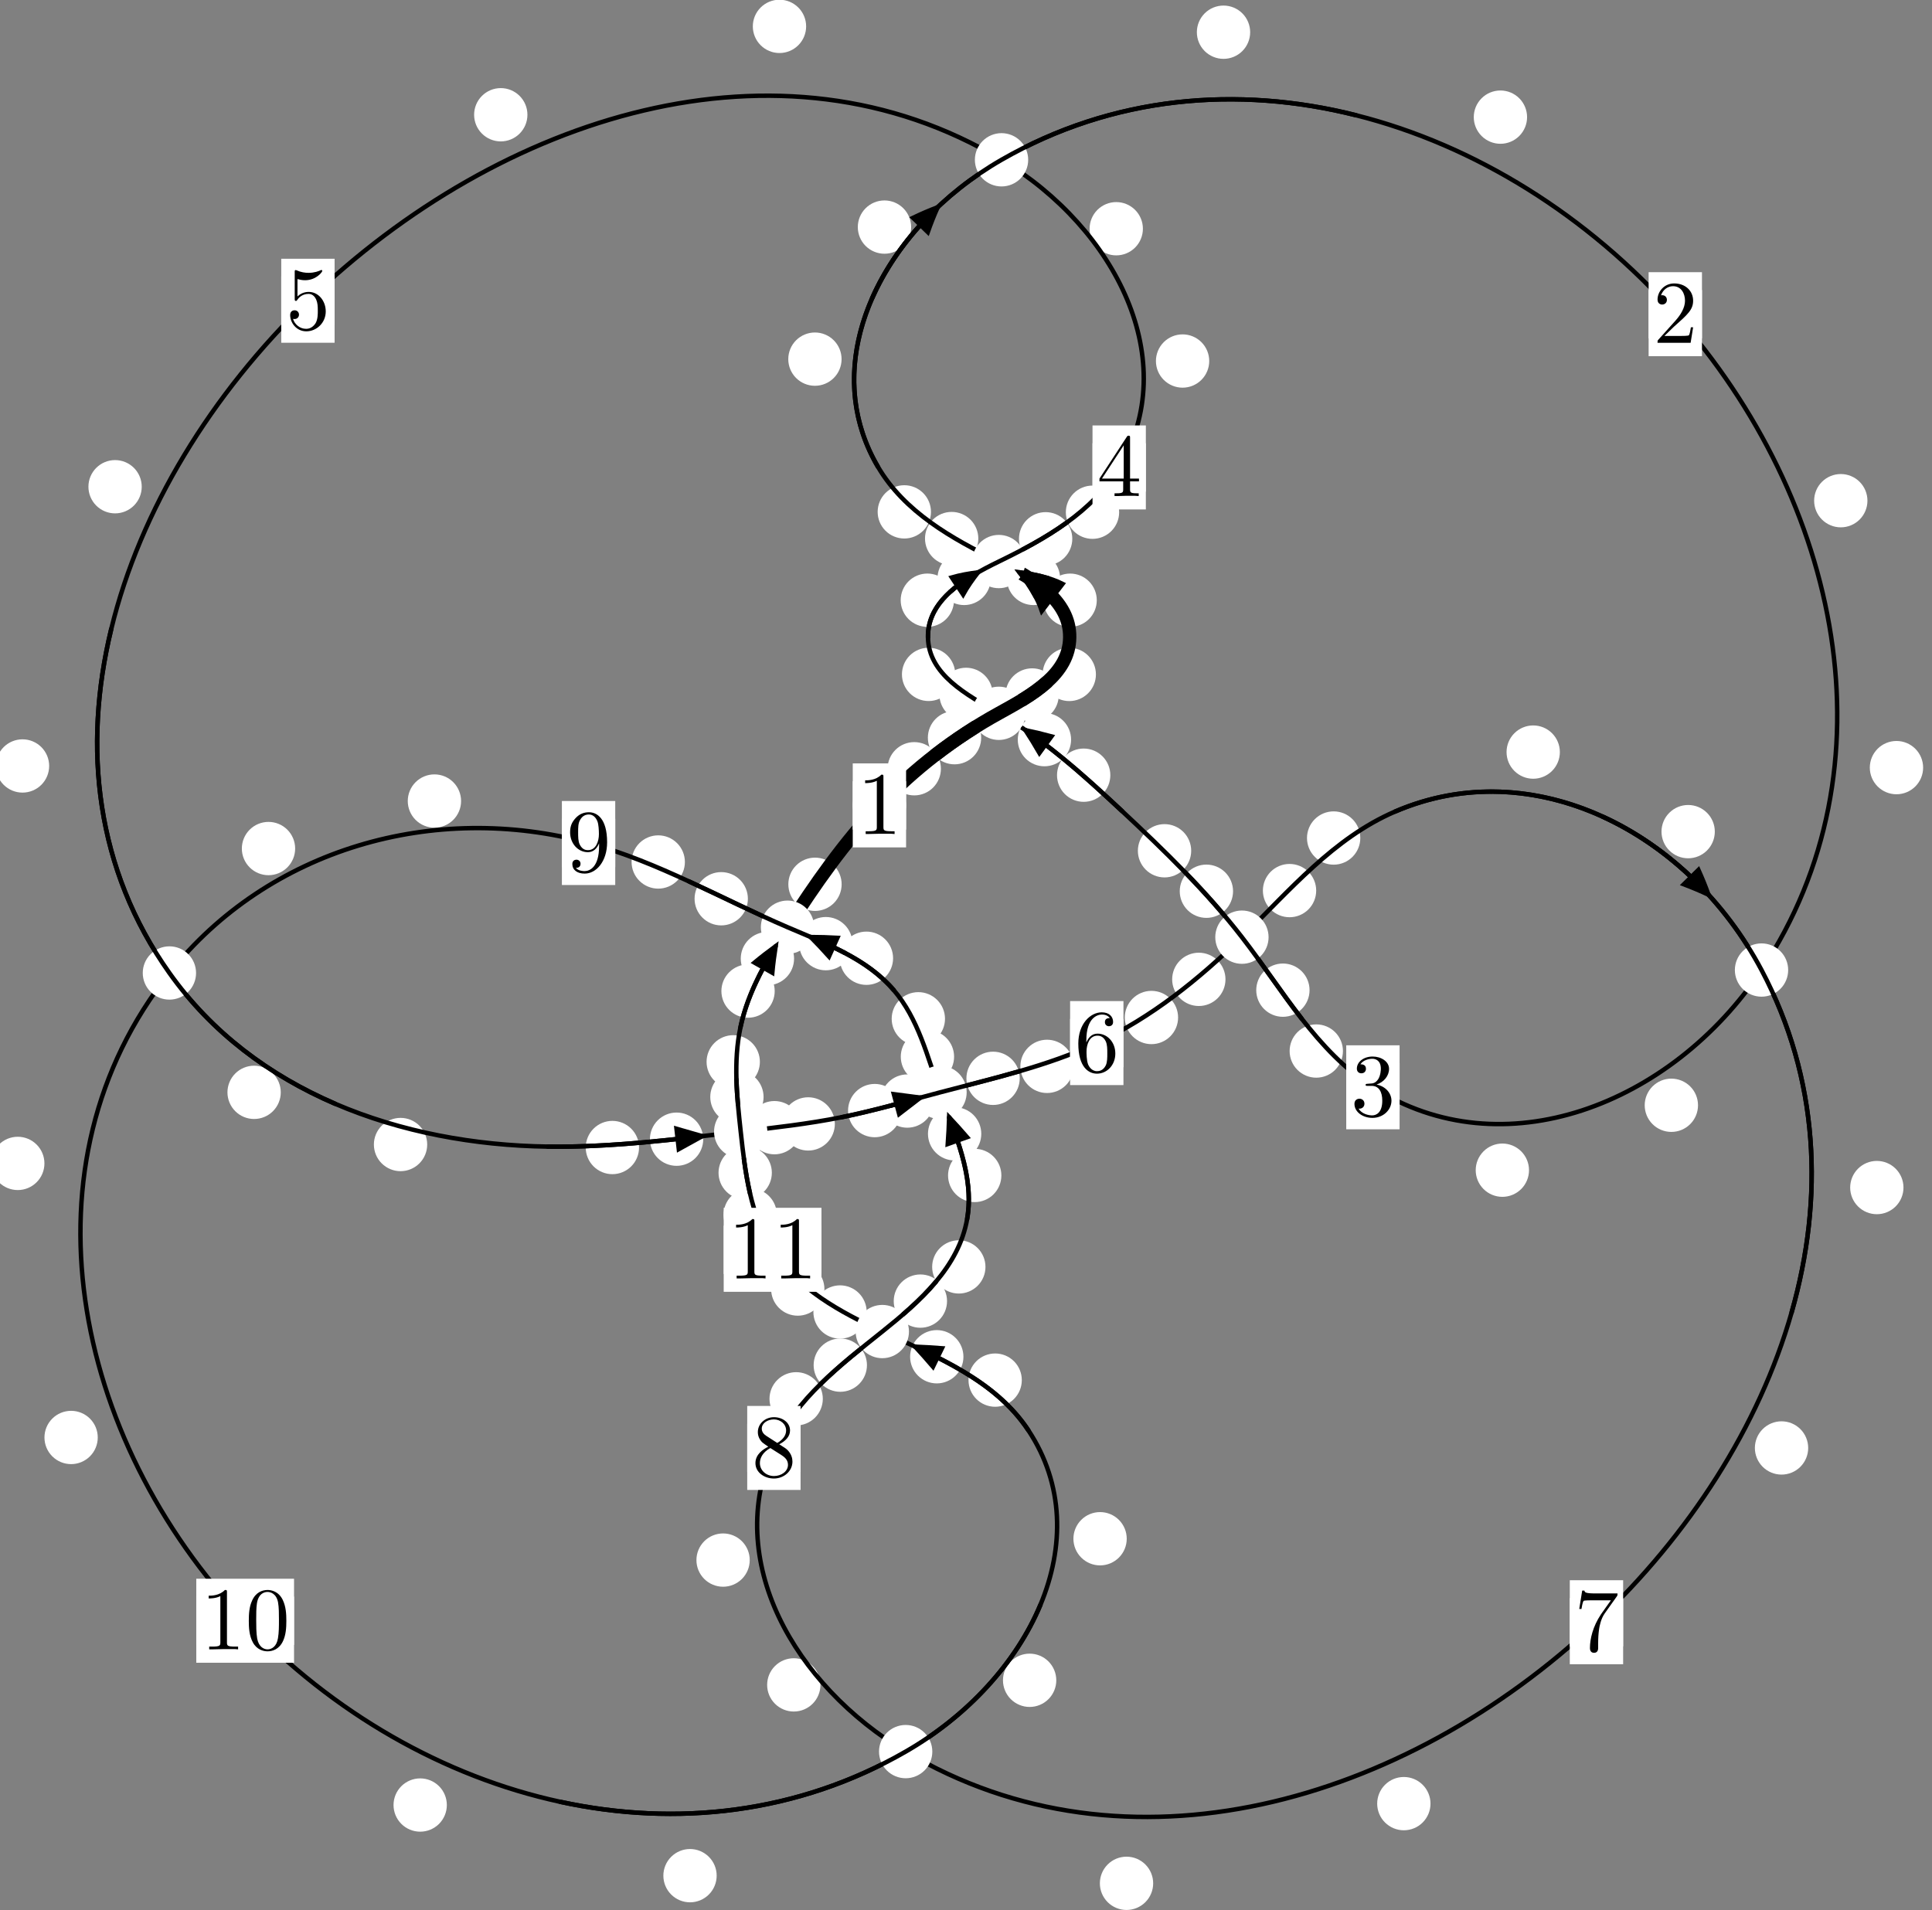 <?xml version="1.0"?>
<!-- Created by MetaPost 1.999 on 2021.07.06:0013 -->
<svg version="1.1" xmlns="http://www.w3.org/2000/svg" xmlns:xlink="http://www.w3.org/1999/xlink" width="216.64" height="214.241" viewBox="0 0 216.64 214.241">
<rect x="0" y="0" width="216.64" height="214.241" fill="#808080" stroke="none"/>
<!-- Original BoundingBox: -112.995621 -134.210342 103.644547 80.030701 -->
  <defs>
    <g transform="scale(0.01,0.01)" id="GLYPHcmr10_48">
      <path style="fill-rule: evenodd;" d="M460 -320C460 -400,455 -480,420 -554C374 -650,292 -666,250 -666C190 -666,117 -640,76 -547C44 -478,39 -400,39 -320C39 -245,43 -155,84 -79C127 2,200 22,249 22C303 22,379 1,423 -94C455 -163,460 -241,460 -320M249 -0C210 -0,151 -25,133 -121C122 -181,122 -273,122 -332C122 -396,122 -462,130 -516C149 -635,224 -644,249 -644C282 -644,348 -626,367 -527C377 -471,377 -395,377 -332C377 -257,377 -189,366 -125C351 -30,294 -0,249 -0"></path>
    </g>
    <g transform="scale(0.01,0.01)" id="GLYPHcmr10_49">
      <path style="fill-rule: evenodd;" d="M294 -640C294 -664,294 -666,271 -666C209 -602,121 -602,89 -602L89 -571C109 -571,168 -571,220 -597L220 -79C220 -43,217 -31,127 -31L95 -31L95 -0L257 -0L130 -3L217 -3L257 -3L297 -3L384 -3L419 -0L419 -31L387 -31C297 -31,294 -42,294 -79"></path>
    </g>
    <g transform="scale(0.01,0.01)" id="GLYPHcmr10_50">
      <path style="fill-rule: evenodd;" d="M127 -77L233 -180C389 -318,449 -372,449 -472C449 -586,359 -666,237 -666C124 -666,50 -574,50 -485C50 -429,100 -429,103 -429C120 -429,155 -441,155 -482C155 -508,137 -534,102 -534C94 -534,92 -534,89 -533C112 -598,166 -635,224 -635C315 -635,358 -554,358 -472C358 -392,308 -313,253 -251L61 -37C50 -26,50 -24,50 -0L421 -0L449 -174L424 -174C419 -144,412 -100,402 -85C395 -77,329 -77,307 -77"></path>
    </g>
    <g transform="scale(0.01,0.01)" id="GLYPHcmr10_51">
      <path style="fill-rule: evenodd;" d="M290 -352C372 -379,430 -449,430 -528C430 -610,342 -666,246 -666C145 -666,69 -606,69 -530C69 -497,91 -478,120 -478C151 -478,171 -500,171 -529C171 -579,124 -579,109 -579C140 -628,206 -641,242 -641C283 -641,338 -619,338 -529C338 -517,336 -459,310 -415C280 -367,246 -364,221 -363C213 -362,189 -360,182 -360C174 -359,167 -358,167 -348C167 -337,174 -337,191 -337L235 -337C317 -337,354 -269,354 -171C354 -35,285 -6,241 -6C198 -6,123 -23,88 -82C123 -77,154 -99,154 -137C154 -173,127 -193,98 -193C74 -193,42 -179,42 -135C42 -44,135 22,244 22C366 22,457 -69,457 -171C457 -253,394 -331,290 -352"></path>
    </g>
    <g transform="scale(0.01,0.01)" id="GLYPHcmr10_52">
      <path style="fill-rule: evenodd;" d="M294 -165L294 -78C294 -42,292 -31,218 -31L197 -31L197 -0L332 -0L238 -3L290 -3L332 -3L374 -3L427 -3L468 -0L468 -31L447 -31C373 -31,371 -42,371 -78L371 -165L471 -165L471 -196L371 -196L371 -651C371 -671,371 -677,355 -677C346 -677,343 -677,335 -665L28 -196L28 -165M300 -196L56 -196L300 -569"></path>
    </g>
    <g transform="scale(0.01,0.01)" id="GLYPHcmr10_53">
      <path style="fill-rule: evenodd;" d="M449 -201C449 -320,367 -420,259 -420C211 -420,168 -404,132 -369L132 -564C152 -558,185 -551,217 -551C340 -551,410 -642,410 -655C410 -661,407 -666,400 -666C399 -666,397 -666,392 -663C372 -654,323 -634,256 -634C216 -634,170 -641,123 -662C115 -665,113 -665,111 -665C101 -665,101 -657,101 -641L101 -345C101 -327,101 -319,115 -319C122 -319,124 -322,128 -328C139 -344,176 -398,257 -398C309 -398,334 -352,342 -334C358 -297,360 -258,360 -208C360 -173,360 -113,336 -71C312 -32,275 -6,229 -6C156 -6,99 -59,82 -118C85 -117,88 -116,99 -116C132 -116,149 -141,149 -165C149 -189,132 -214,99 -214C85 -214,50 -207,50 -161C50 -75,119 22,231 22C347 22,449 -74,449 -201"></path>
    </g>
    <g transform="scale(0.01,0.01)" id="GLYPHcmr10_54">
      <path style="fill-rule: evenodd;" d="M132 -328L132 -352C132 -605,256 -641,307 -641C331 -641,373 -635,395 -601C380 -601,340 -601,340 -556C340 -525,364 -510,386 -510C402 -510,432 -519,432 -558C432 -618,388 -666,305 -666C177 -666,42 -537,42 -316C42 -49,158 22,251 22C362 22,457 -72,457 -204C457 -331,368 -427,257 -427C189 -427,152 -376,132 -328M251 -6C188 -6,158 -66,152 -81C134 -128,134 -208,134 -226C134 -304,166 -404,256 -404C272 -404,318 -404,349 -342C367 -305,367 -254,367 -205C367 -157,367 -107,350 -71C320 -11,274 -6,251 -6"></path>
    </g>
    <g transform="scale(0.01,0.01)" id="GLYPHcmr10_55">
      <path style="fill-rule: evenodd;" d="M476 -609C485 -621,485 -623,485 -644L242 -644C120 -644,118 -657,114 -676L89 -676L56 -470L81 -470C84 -486,93 -549,106 -561C113 -567,191 -567,204 -567L411 -567C400 -551,321 -442,299 -409C209 -274,176 -135,176 -33C176 -23,176 22,222 22C268 22,268 -23,268 -33L268 -84C268 -139,271 -194,279 -248C283 -271,297 -357,341 -419"></path>
    </g>
    <g transform="scale(0.01,0.01)" id="GLYPHcmr10_56">
      <path style="fill-rule: evenodd;" d="M163 -457C117 -487,113 -521,113 -538C113 -599,178 -641,249 -641C322 -641,386 -589,386 -517C386 -460,347 -412,287 -377M309 -362C381 -399,430 -451,430 -517C430 -609,341 -666,250 -666C150 -666,69 -592,69 -499C69 -481,71 -436,113 -389C124 -377,161 -352,186 -335C128 -306,42 -250,42 -151C42 -45,144 22,249 22C362 22,457 -61,457 -168C457 -204,446 -249,408 -291C389 -312,373 -322,309 -362M209 -320L332 -242C360 -223,407 -193,407 -132C407 -58,332 -6,250 -6C164 -6,92 -68,92 -151C92 -209,124 -273,209 -320"></path>
    </g>
    <g transform="scale(0.01,0.01)" id="GLYPHcmr10_57">
      <path style="fill-rule: evenodd;" d="M367 -318L367 -286C367 -52,263 -6,205 -6C188 -6,134 -8,107 -42C151 -42,159 -71,159 -88C159 -119,135 -134,113 -134C97 -134,67 -125,67 -86C67 -19,121 22,206 22C335 22,457 -114,457 -329C457 -598,342 -666,253 -666C198 -666,149 -648,106 -603C65 -558,42 -516,42 -441C42 -316,130 -218,242 -218C303 -218,344 -260,367 -318M243 -241C227 -241,181 -241,150 -304C132 -341,132 -391,132 -440C132 -494,132 -541,153 -578C180 -628,218 -641,253 -641C299 -641,332 -607,349 -562C361 -530,365 -467,365 -421C365 -338,331 -241,243 -241"></path>
    </g>
  </defs>
  <path d="M105.506 86.218C105.506 85.426,105.191 84.666,104.63 84.105C104.07 83.545,103.31 83.23,102.517 83.23C101.724 83.23,100.964 83.545,100.404 84.105C99.843 84.666,99.528 85.426,99.528 86.218C99.528 87.011,99.843 87.771,100.404 88.332C100.964 88.892,101.724 89.207,102.517 89.207C103.31 89.207,104.07 88.892,104.63 88.332C105.191 87.771,105.506 87.011,105.506 86.218Z" style="fill: rgb(100%,100%,100%);stroke: none;"></path>
  <path d="M101.6 90.329C101.6 89.536,101.285 88.776,100.725 88.216C100.164 87.655,99.404 87.34,98.611 87.34C97.819 87.34,97.058 87.655,96.498 88.216C95.937 88.776,95.623 89.536,95.623 90.329C95.623 91.122,95.937 91.882,96.498 92.442C97.058 93.003,97.819 93.318,98.611 93.318C99.404 93.318,100.164 93.003,100.725 92.442C101.285 91.882,101.6 91.122,101.6 90.329Z" style="fill: rgb(100%,100%,100%);stroke: none;"></path>
  <path d="M118.723 77.944C118.723 77.151,118.408 76.391,117.848 75.831C117.287 75.27,116.527 74.955,115.735 74.955C114.942 74.955,114.182 75.27,113.621 75.831C113.061 76.391,112.746 77.151,112.746 77.944C112.746 78.737,113.061 79.497,113.621 80.057C114.182 80.618,114.942 80.933,115.735 80.933C116.527 80.933,117.287 80.618,117.848 80.057C118.408 79.497,118.723 78.737,118.723 77.944Z" style="fill: rgb(100%,100%,100%);stroke: none;"></path>
  <path d="M110.022 82.735C110.022 81.942,109.707 81.182,109.146 80.621C108.586 80.061,107.825 79.746,107.033 79.746C106.24 79.746,105.48 80.061,104.919 80.621C104.359 81.182,104.044 81.942,104.044 82.735C104.044 83.527,104.359 84.287,104.919 84.848C105.48 85.408,106.24 85.723,107.033 85.723C107.825 85.723,108.586 85.408,109.146 84.848C109.707 84.287,110.022 83.527,110.022 82.735Z" style="fill: rgb(100%,100%,100%);stroke: none;"></path>
  <path d="M122.985 67.316C122.985 66.524,122.67 65.763,122.11 65.203C121.549 64.642,120.789 64.328,119.997 64.328C119.204 64.328,118.444 64.642,117.883 65.203C117.323 65.763,117.008 66.524,117.008 67.316C117.008 68.109,117.323 68.869,117.883 69.43C118.444 69.99,119.204 70.305,119.997 70.305C120.789 70.305,121.549 69.99,122.11 69.43C122.67 68.869,122.985 68.109,122.985 67.316Z" style="fill: rgb(100%,100%,100%);stroke: none;"></path>
  <path d="M122.888 75.639C122.888 74.846,122.573 74.086,122.013 73.526C121.452 72.965,120.692 72.65,119.9 72.65C119.107 72.65,118.347 72.965,117.786 73.526C117.226 74.086,116.911 74.846,116.911 75.639C116.911 76.432,117.226 77.192,117.786 77.752C118.347 78.313,119.107 78.628,119.9 78.628C120.692 78.628,121.452 78.313,122.013 77.752C122.573 77.192,122.888 76.432,122.888 75.639Z" style="fill: rgb(100%,100%,100%);stroke: none;"></path>
  <path d="M109.7 60.401C109.7 59.608,109.385 58.848,108.825 58.287C108.264 57.727,107.504 57.412,106.712 57.412C105.919 57.412,105.159 57.727,104.598 58.287C104.038 58.848,103.723 59.608,103.723 60.401C103.723 61.193,104.038 61.953,104.598 62.514C105.159 63.074,105.919 63.389,106.712 63.389C107.504 63.389,108.264 63.074,108.825 62.514C109.385 61.953,109.7 61.193,109.7 60.401Z" style="fill: rgb(100%,100%,100%);stroke: none;"></path>
  <path d="M118.871 64.873C118.871 64.08,118.556 63.32,117.995 62.76C117.435 62.199,116.675 61.884,115.882 61.884C115.089 61.884,114.329 62.199,113.769 62.76C113.208 63.32,112.893 64.08,112.893 64.873C112.893 65.666,113.208 66.426,113.769 66.986C114.329 67.547,115.089 67.862,115.882 67.862C116.675 67.862,117.435 67.547,117.995 66.986C118.556 66.426,118.871 65.666,118.871 64.873Z" style="fill: rgb(100%,100%,100%);stroke: none;"></path>
  <path d="M94.368 40.279C94.368 39.486,94.053 38.726,93.493 38.166C92.933 37.605,92.172 37.29,91.38 37.29C90.587 37.29,89.827 37.605,89.266 38.166C88.706 38.726,88.391 39.486,88.391 40.279C88.391 41.072,88.706 41.832,89.266 42.392C89.827 42.953,90.587 43.268,91.38 43.268C92.172 43.268,92.933 42.953,93.493 42.392C94.053 41.832,94.368 41.072,94.368 40.279Z" style="fill: rgb(100%,100%,100%);stroke: none;"></path>
  <path d="M104.392 57.408C104.392 56.616,104.077 55.855,103.516 55.295C102.956 54.734,102.196 54.42,101.403 54.42C100.61 54.42,99.85 54.734,99.29 55.295C98.729 55.855,98.414 56.616,98.414 57.408C98.414 58.201,98.729 58.961,99.29 59.522C99.85 60.082,100.61 60.397,101.403 60.397C102.196 60.397,102.956 60.082,103.516 59.522C104.077 58.961,104.392 58.201,104.392 57.408Z" style="fill: rgb(100%,100%,100%);stroke: none;"></path>
  <path d="M140.184 3.613C140.184 2.82,139.869 2.06,139.309 1.499C138.748 0.939,137.988 0.624,137.195 0.624C136.403 0.624,135.642 0.939,135.082 1.499C134.522 2.06,134.207 2.82,134.207 3.613C134.207 4.405,134.522 5.165,135.082 5.726C135.642 6.286,136.403 6.601,137.195 6.601C137.988 6.601,138.748 6.286,139.309 5.726C139.869 5.165,140.184 4.405,140.184 3.613Z" style="fill: rgb(100%,100%,100%);stroke: none;"></path>
  <path d="M102.166 25.468C102.166 24.676,101.851 23.916,101.29 23.355C100.73 22.795,99.97 22.48,99.177 22.48C98.384 22.48,97.624 22.795,97.064 23.355C96.503 23.916,96.188 24.676,96.188 25.468C96.188 26.261,96.503 27.021,97.064 27.582C97.624 28.142,98.384 28.457,99.177 28.457C99.97 28.457,100.73 28.142,101.29 27.582C101.851 27.021,102.166 26.261,102.166 25.468Z" style="fill: rgb(100%,100%,100%);stroke: none;"></path>
  <path d="M209.401 56.154C209.401 55.361,209.086 54.601,208.526 54.041C207.965 53.48,207.205 53.165,206.413 53.165C205.62 53.165,204.86 53.48,204.299 54.041C203.739 54.601,203.424 55.361,203.424 56.154C203.424 56.947,203.739 57.707,204.299 58.267C204.86 58.828,205.62 59.143,206.413 59.143C207.205 59.143,207.965 58.828,208.526 58.267C209.086 57.707,209.401 56.947,209.401 56.154Z" style="fill: rgb(100%,100%,100%);stroke: none;"></path>
  <path d="M171.235 13.137C171.235 12.344,170.92 11.584,170.36 11.024C169.799 10.463,169.039 10.148,168.247 10.148C167.454 10.148,166.694 10.463,166.133 11.024C165.573 11.584,165.258 12.344,165.258 13.137C165.258 13.93,165.573 14.69,166.133 15.25C166.694 15.811,167.454 16.126,168.247 16.126C169.039 16.126,169.799 15.811,170.36 15.25C170.92 14.69,171.235 13.93,171.235 13.137Z" style="fill: rgb(100%,100%,100%);stroke: none;"></path>
  <path d="M190.403 123.96C190.403 123.168,190.088 122.408,189.527 121.847C188.967 121.287,188.207 120.972,187.414 120.972C186.621 120.972,185.861 121.287,185.301 121.847C184.74 122.408,184.425 123.168,184.425 123.96C184.425 124.753,184.74 125.513,185.301 126.074C185.861 126.634,186.621 126.949,187.414 126.949C188.207 126.949,188.967 126.634,189.527 126.074C190.088 125.513,190.403 124.753,190.403 123.96Z" style="fill: rgb(100%,100%,100%);stroke: none;"></path>
  <path d="M215.645 86.091C215.645 85.299,215.33 84.539,214.769 83.978C214.209 83.418,213.449 83.103,212.656 83.103C211.863 83.103,211.103 83.418,210.542 83.978C209.982 84.539,209.667 85.299,209.667 86.091C209.667 86.884,209.982 87.644,210.542 88.205C211.103 88.765,211.863 89.08,212.656 89.08C213.449 89.08,214.209 88.765,214.769 88.205C215.33 87.644,215.645 86.884,215.645 86.091Z" style="fill: rgb(100%,100%,100%);stroke: none;"></path>
  <path d="M150.587 117.878C150.587 117.085,150.272 116.325,149.712 115.764C149.151 115.204,148.391 114.889,147.598 114.889C146.806 114.889,146.045 115.204,145.485 115.764C144.924 116.325,144.609 117.085,144.609 117.878C144.609 118.67,144.924 119.431,145.485 119.991C146.045 120.552,146.806 120.867,147.598 120.867C148.391 120.867,149.151 120.552,149.712 119.991C150.272 119.431,150.587 118.67,150.587 117.878Z" style="fill: rgb(100%,100%,100%);stroke: none;"></path>
  <path d="M171.452 131.241C171.452 130.448,171.137 129.688,170.577 129.128C170.016 128.567,169.256 128.252,168.463 128.252C167.671 128.252,166.911 128.567,166.35 129.128C165.79 129.688,165.475 130.448,165.475 131.241C165.475 132.034,165.79 132.794,166.35 133.354C166.911 133.915,167.671 134.23,168.463 134.23C169.256 134.23,170.016 133.915,170.577 133.354C171.137 132.794,171.452 132.034,171.452 131.241Z" style="fill: rgb(100%,100%,100%);stroke: none;"></path>
  <path d="M138.265 99.955C138.265 99.163,137.95 98.403,137.39 97.842C136.829 97.282,136.069 96.967,135.276 96.967C134.484 96.967,133.724 97.282,133.163 97.842C132.603 98.403,132.288 99.163,132.288 99.955C132.288 100.748,132.603 101.508,133.163 102.069C133.724 102.629,134.484 102.944,135.276 102.944C136.069 102.944,136.829 102.629,137.39 102.069C137.95 101.508,138.265 100.748,138.265 99.955Z" style="fill: rgb(100%,100%,100%);stroke: none;"></path>
  <path d="M146.844 111.051C146.844 110.258,146.529 109.498,145.968 108.937C145.408 108.377,144.648 108.062,143.855 108.062C143.062 108.062,142.302 108.377,141.742 108.937C141.181 109.498,140.866 110.258,140.866 111.051C140.866 111.843,141.181 112.603,141.742 113.164C142.302 113.724,143.062 114.039,143.855 114.039C144.648 114.039,145.408 113.724,145.968 113.164C146.529 112.603,146.844 111.843,146.844 111.051Z" style="fill: rgb(100%,100%,100%);stroke: none;"></path>
  <path d="M124.504 86.94C124.504 86.148,124.189 85.388,123.628 84.827C123.068 84.267,122.308 83.952,121.515 83.952C120.722 83.952,119.962 84.267,119.402 84.827C118.841 85.388,118.526 86.148,118.526 86.94C118.526 87.733,118.841 88.493,119.402 89.054C119.962 89.614,120.722 89.929,121.515 89.929C122.308 89.929,123.068 89.614,123.628 89.054C124.189 88.493,124.504 87.733,124.504 86.94Z" style="fill: rgb(100%,100%,100%);stroke: none;"></path>
  <path d="M133.571 95.418C133.571 94.625,133.256 93.865,132.695 93.304C132.135 92.744,131.375 92.429,130.582 92.429C129.789 92.429,129.029 92.744,128.469 93.304C127.908 93.865,127.593 94.625,127.593 95.418C127.593 96.21,127.908 96.97,128.469 97.531C129.029 98.091,129.789 98.406,130.582 98.406C131.375 98.406,132.135 98.091,132.695 97.531C133.256 96.97,133.571 96.21,133.571 95.418Z" style="fill: rgb(100%,100%,100%);stroke: none;"></path>
  <path d="M111.314 77.878C111.314 77.086,110.999 76.325,110.438 75.765C109.878 75.204,109.118 74.889,108.325 74.889C107.532 74.889,106.772 75.204,106.212 75.765C105.651 76.325,105.336 77.086,105.336 77.878C105.336 78.671,105.651 79.431,106.212 79.992C106.772 80.552,107.532 80.867,108.325 80.867C109.118 80.867,109.878 80.552,110.438 79.992C110.999 79.431,111.314 78.671,111.314 77.878Z" style="fill: rgb(100%,100%,100%);stroke: none;"></path>
  <path d="M120.104 82.953C120.104 82.161,119.789 81.4,119.228 80.84C118.668 80.279,117.908 79.965,117.115 79.965C116.322 79.965,115.562 80.279,115.002 80.84C114.441 81.4,114.126 82.161,114.126 82.953C114.126 83.746,114.441 84.506,115.002 85.067C115.562 85.627,116.322 85.942,117.115 85.942C117.908 85.942,118.668 85.627,119.228 85.067C119.789 84.506,120.104 83.746,120.104 82.953Z" style="fill: rgb(100%,100%,100%);stroke: none;"></path>
  <path d="M106.974 67.315C106.974 66.522,106.659 65.762,106.098 65.202C105.538 64.641,104.777 64.326,103.985 64.326C103.192 64.326,102.432 64.641,101.871 65.202C101.311 65.762,100.996 66.522,100.996 67.315C100.996 68.108,101.311 68.868,101.871 69.428C102.432 69.989,103.192 70.304,103.985 70.304C104.777 70.304,105.538 69.989,106.098 69.428C106.659 68.868,106.974 68.108,106.974 67.315Z" style="fill: rgb(100%,100%,100%);stroke: none;"></path>
  <path d="M107.115 75.635C107.115 74.842,106.8 74.082,106.239 73.521C105.679 72.961,104.919 72.646,104.126 72.646C103.333 72.646,102.573 72.961,102.013 73.521C101.452 74.082,101.137 74.842,101.137 75.635C101.137 76.427,101.452 77.187,102.013 77.748C102.573 78.308,103.333 78.623,104.126 78.623C104.919 78.623,105.679 78.308,106.239 77.748C106.8 77.187,107.115 76.427,107.115 75.635Z" style="fill: rgb(100%,100%,100%);stroke: none;"></path>
  <path d="M120.239 60.425C120.239 59.633,119.924 58.872,119.363 58.312C118.803 57.751,118.043 57.437,117.25 57.437C116.457 57.437,115.697 57.751,115.137 58.312C114.576 58.872,114.261 59.633,114.261 60.425C114.261 61.218,114.576 61.978,115.137 62.539C115.697 63.099,116.457 63.414,117.25 63.414C118.043 63.414,118.803 63.099,119.363 62.539C119.924 61.978,120.239 61.218,120.239 60.425Z" style="fill: rgb(100%,100%,100%);stroke: none;"></path>
  <path d="M111.1 64.872C111.1 64.079,110.785 63.319,110.224 62.759C109.664 62.198,108.904 61.883,108.111 61.883C107.318 61.883,106.558 62.198,105.998 62.759C105.437 63.319,105.122 64.079,105.122 64.872C105.122 65.665,105.437 66.425,105.998 66.985C106.558 67.546,107.318 67.861,108.111 67.861C108.904 67.861,109.664 67.546,110.224 66.985C110.785 66.425,111.1 65.665,111.1 64.872Z" style="fill: rgb(100%,100%,100%);stroke: none;"></path>
  <path d="M135.594 40.49C135.594 39.697,135.279 38.937,134.719 38.376C134.158 37.816,133.398 37.501,132.605 37.501C131.813 37.501,131.053 37.816,130.492 38.376C129.932 38.937,129.617 39.697,129.617 40.49C129.617 41.282,129.932 42.043,130.492 42.603C131.053 43.164,131.813 43.479,132.605 43.479C133.398 43.479,134.158 43.164,134.719 42.603C135.279 42.043,135.594 41.282,135.594 40.49Z" style="fill: rgb(100%,100%,100%);stroke: none;"></path>
  <path d="M125.493 57.448C125.493 56.655,125.178 55.895,124.618 55.334C124.057 54.774,123.297 54.459,122.504 54.459C121.712 54.459,120.952 54.774,120.391 55.334C119.831 55.895,119.516 56.655,119.516 57.448C119.516 58.24,119.831 59,120.391 59.561C120.952 60.121,121.712 60.436,122.504 60.436C123.297 60.436,124.057 60.121,124.618 59.561C125.178 59,125.493 58.24,125.493 57.448Z" style="fill: rgb(100%,100%,100%);stroke: none;"></path>
  <path d="M90.394 2.958C90.394 2.165,90.079 1.405,89.518 0.845C88.958 0.284,88.198 -0.031,87.405 -0.031C86.612 -0.031,85.852 0.284,85.292 0.845C84.731 1.405,84.416 2.165,84.416 2.958C84.416 3.751,84.731 4.511,85.292 5.071C85.852 5.632,86.612 5.947,87.405 5.947C88.198 5.947,88.958 5.632,89.518 5.071C90.079 4.511,90.394 3.751,90.394 2.958Z" style="fill: rgb(100%,100%,100%);stroke: none;"></path>
  <path d="M128.156 25.652C128.156 24.86,127.841 24.1,127.281 23.539C126.72 22.979,125.96 22.664,125.167 22.664C124.375 22.664,123.615 22.979,123.054 23.539C122.494 24.1,122.179 24.86,122.179 25.652C122.179 26.445,122.494 27.205,123.054 27.766C123.615 28.326,124.375 28.641,125.167 28.641C125.96 28.641,126.72 28.326,127.281 27.766C127.841 27.205,128.156 26.445,128.156 25.652Z" style="fill: rgb(100%,100%,100%);stroke: none;"></path>
  <path d="M15.893 54.588C15.893 53.796,15.578 53.036,15.017 52.475C14.457 51.915,13.697 51.6,12.904 51.6C12.111 51.6,11.351 51.915,10.791 52.475C10.23 53.036,9.915 53.796,9.915 54.588C9.915 55.381,10.23 56.141,10.791 56.702C11.351 57.262,12.111 57.577,12.904 57.577C13.697 57.577,14.457 57.262,15.017 56.702C15.578 56.141,15.893 55.381,15.893 54.588Z" style="fill: rgb(100%,100%,100%);stroke: none;"></path>
  <path d="M59.142 12.87C59.142 12.077,58.827 11.317,58.266 10.757C57.706 10.196,56.946 9.881,56.153 9.881C55.36 9.881,54.6 10.196,54.04 10.757C53.479 11.317,53.164 12.077,53.164 12.87C53.164 13.663,53.479 14.423,54.04 14.983C54.6 15.544,55.36 15.859,56.153 15.859C56.946 15.859,57.706 15.544,58.266 14.983C58.827 14.423,59.142 13.663,59.142 12.87Z" style="fill: rgb(100%,100%,100%);stroke: none;"></path>
  <path d="M31.483 122.511C31.483 121.718,31.168 120.958,30.607 120.397C30.047 119.837,29.287 119.522,28.494 119.522C27.701 119.522,26.941 119.837,26.381 120.397C25.82 120.958,25.505 121.718,25.505 122.511C25.505 123.303,25.82 124.064,26.381 124.624C26.941 125.185,27.701 125.499,28.494 125.499C29.287 125.499,30.047 125.185,30.607 124.624C31.168 124.064,31.483 123.303,31.483 122.511Z" style="fill: rgb(100%,100%,100%);stroke: none;"></path>
  <path d="M5.513 85.906C5.513 85.113,5.198 84.353,4.637 83.792C4.077 83.232,3.316 82.917,2.524 82.917C1.731 82.917,0.971 83.232,0.41 83.792C-0.15 84.353,-0.465 85.113,-0.465 85.906C-0.465 86.698,-0.15 87.458,0.41 88.019C0.971 88.579,1.731 88.894,2.524 88.894C3.316 88.894,4.077 88.579,4.637 88.019C5.198 87.458,5.513 86.698,5.513 85.906Z" style="fill: rgb(100%,100%,100%);stroke: none;"></path>
  <path d="M71.657 128.699C71.657 127.907,71.342 127.146,70.781 126.586C70.221 126.025,69.461 125.71,68.668 125.71C67.875 125.71,67.115 126.025,66.555 126.586C65.994 127.146,65.679 127.907,65.679 128.699C65.679 129.492,65.994 130.252,66.555 130.813C67.115 131.373,67.875 131.688,68.668 131.688C69.461 131.688,70.221 131.373,70.781 130.813C71.342 130.252,71.657 129.492,71.657 128.699Z" style="fill: rgb(100%,100%,100%);stroke: none;"></path>
  <path d="M47.903 128.363C47.903 127.57,47.588 126.81,47.027 126.25C46.467 125.689,45.707 125.374,44.914 125.374C44.121 125.374,43.361 125.689,42.801 126.25C42.24 126.81,41.925 127.57,41.925 128.363C41.925 129.156,42.24 129.916,42.801 130.476C43.361 131.037,44.121 131.352,44.914 131.352C45.707 131.352,46.467 131.037,47.027 130.476C47.588 129.916,47.903 129.156,47.903 128.363Z" style="fill: rgb(100%,100%,100%);stroke: none;"></path>
  <path d="M89.827 126.473C89.827 125.68,89.512 124.92,88.951 124.36C88.391 123.799,87.631 123.484,86.838 123.484C86.045 123.484,85.285 123.799,84.725 124.36C84.164 124.92,83.849 125.68,83.849 126.473C83.849 127.266,84.164 128.026,84.725 128.587C85.285 129.147,86.045 129.462,86.838 129.462C87.631 129.462,88.391 129.147,88.951 128.587C89.512 128.026,89.827 127.266,89.827 126.473Z" style="fill: rgb(100%,100%,100%);stroke: none;"></path>
  <path d="M78.856 127.765C78.856 126.972,78.541 126.212,77.98 125.651C77.42 125.091,76.66 124.776,75.867 124.776C75.074 124.776,74.314 125.091,73.754 125.651C73.193 126.212,72.878 126.972,72.878 127.765C72.878 128.557,73.193 129.317,73.754 129.878C74.314 130.438,75.074 130.753,75.867 130.753C76.66 130.753,77.42 130.438,77.98 129.878C78.541 129.317,78.856 128.557,78.856 127.765Z" style="fill: rgb(100%,100%,100%);stroke: none;"></path>
  <path d="M101.073 124.556C101.073 123.763,100.758 123.003,100.197 122.443C99.637 121.882,98.877 121.567,98.084 121.567C97.291 121.567,96.531 121.882,95.971 122.443C95.41 123.003,95.095 123.763,95.095 124.556C95.095 125.349,95.41 126.109,95.971 126.669C96.531 127.23,97.291 127.545,98.084 127.545C98.877 127.545,99.637 127.23,100.197 126.669C100.758 126.109,101.073 125.349,101.073 124.556Z" style="fill: rgb(100%,100%,100%);stroke: none;"></path>
  <path d="M93.614 126.052C93.614 125.259,93.299 124.499,92.739 123.938C92.178 123.378,91.418 123.063,90.625 123.063C89.833 123.063,89.073 123.378,88.512 123.938C87.952 124.499,87.637 125.259,87.637 126.052C87.637 126.844,87.952 127.605,88.512 128.165C89.073 128.726,89.833 129.04,90.625 129.04C91.418 129.04,92.178 128.726,92.739 128.165C93.299 127.605,93.614 126.844,93.614 126.052Z" style="fill: rgb(100%,100%,100%);stroke: none;"></path>
  <path d="M114.345 120.937C114.345 120.145,114.03 119.385,113.469 118.824C112.909 118.264,112.149 117.949,111.356 117.949C110.563 117.949,109.803 118.264,109.243 118.824C108.682 119.385,108.367 120.145,108.367 120.937C108.367 121.73,108.682 122.49,109.243 123.051C109.803 123.611,110.563 123.926,111.356 123.926C112.149 123.926,112.909 123.611,113.469 123.051C114.03 122.49,114.345 121.73,114.345 120.937Z" style="fill: rgb(100%,100%,100%);stroke: none;"></path>
  <path d="M104.723 123.487C104.723 122.695,104.408 121.935,103.847 121.374C103.287 120.814,102.527 120.499,101.734 120.499C100.941 120.499,100.181 120.814,99.621 121.374C99.06 121.935,98.745 122.695,98.745 123.487C98.745 124.28,99.06 125.04,99.621 125.601C100.181 126.161,100.941 126.476,101.734 126.476C102.527 126.476,103.287 126.161,103.847 125.601C104.408 125.04,104.723 124.28,104.723 123.487Z" style="fill: rgb(100%,100%,100%);stroke: none;"></path>
  <path d="M132.103 114.116C132.103 113.324,131.788 112.564,131.227 112.003C130.667 111.443,129.907 111.128,129.114 111.128C128.321 111.128,127.561 111.443,127.001 112.003C126.44 112.564,126.125 113.324,126.125 114.116C126.125 114.909,126.44 115.669,127.001 116.23C127.561 116.79,128.321 117.105,129.114 117.105C129.907 117.105,130.667 116.79,131.227 116.23C131.788 115.669,132.103 114.909,132.103 114.116Z" style="fill: rgb(100%,100%,100%);stroke: none;"></path>
  <path d="M120.394 119.597C120.394 118.804,120.079 118.044,119.519 117.484C118.958 116.923,118.198 116.608,117.405 116.608C116.613 116.608,115.853 116.923,115.292 117.484C114.732 118.044,114.417 118.804,114.417 119.597C114.417 120.39,114.732 121.15,115.292 121.71C115.853 122.271,116.613 122.586,117.405 122.586C118.198 122.586,118.958 122.271,119.519 121.71C120.079 121.15,120.394 120.39,120.394 119.597Z" style="fill: rgb(100%,100%,100%);stroke: none;"></path>
  <path d="M147.588 99.883C147.588 99.091,147.273 98.331,146.713 97.77C146.152 97.21,145.392 96.895,144.6 96.895C143.807 96.895,143.047 97.21,142.486 97.77C141.926 98.331,141.611 99.091,141.611 99.883C141.611 100.676,141.926 101.436,142.486 101.997C143.047 102.557,143.807 102.872,144.6 102.872C145.392 102.872,146.152 102.557,146.713 101.997C147.273 101.436,147.588 100.676,147.588 99.883Z" style="fill: rgb(100%,100%,100%);stroke: none;"></path>
  <path d="M137.416 109.838C137.416 109.045,137.101 108.285,136.54 107.725C135.98 107.164,135.22 106.849,134.427 106.849C133.634 106.849,132.874 107.164,132.314 107.725C131.753 108.285,131.438 109.045,131.438 109.838C131.438 110.631,131.753 111.391,132.314 111.951C132.874 112.512,133.634 112.827,134.427 112.827C135.22 112.827,135.98 112.512,136.54 111.951C137.101 111.391,137.416 110.631,137.416 109.838Z" style="fill: rgb(100%,100%,100%);stroke: none;"></path>
  <path d="M174.911 84.349C174.911 83.556,174.596 82.796,174.036 82.236C173.475 81.675,172.715 81.36,171.923 81.36C171.13 81.36,170.37 81.675,169.809 82.236C169.249 82.796,168.934 83.556,168.934 84.349C168.934 85.142,169.249 85.902,169.809 86.462C170.37 87.023,171.13 87.338,171.923 87.338C172.715 87.338,173.475 87.023,174.036 86.462C174.596 85.902,174.911 85.142,174.911 84.349Z" style="fill: rgb(100%,100%,100%);stroke: none;"></path>
  <path d="M152.534 93.987C152.534 93.194,152.219 92.434,151.658 91.874C151.098 91.313,150.338 90.998,149.545 90.998C148.752 90.998,147.992 91.313,147.432 91.874C146.871 92.434,146.556 93.194,146.556 93.987C146.556 94.78,146.871 95.54,147.432 96.1C147.992 96.661,148.752 96.976,149.545 96.976C150.338 96.976,151.098 96.661,151.658 96.1C152.219 95.54,152.534 94.78,152.534 93.987Z" style="fill: rgb(100%,100%,100%);stroke: none;"></path>
  <path d="M213.442 133.189C213.442 132.397,213.127 131.636,212.567 131.076C212.006 130.516,211.246 130.201,210.453 130.201C209.661 130.201,208.901 130.516,208.34 131.076C207.78 131.636,207.465 132.397,207.465 133.189C207.465 133.982,207.78 134.742,208.34 135.303C208.901 135.863,209.661 136.178,210.453 136.178C211.246 136.178,212.006 135.863,212.567 135.303C213.127 134.742,213.442 133.982,213.442 133.189Z" style="fill: rgb(100%,100%,100%);stroke: none;"></path>
  <path d="M192.286 93.271C192.286 92.478,191.971 91.718,191.41 91.158C190.85 90.597,190.09 90.282,189.297 90.282C188.504 90.282,187.744 90.597,187.184 91.158C186.623 91.718,186.308 92.478,186.308 93.271C186.308 94.064,186.623 94.824,187.184 95.384C187.744 95.945,188.504 96.26,189.297 96.26C190.09 96.26,190.85 95.945,191.41 95.384C191.971 94.824,192.286 94.064,192.286 93.271Z" style="fill: rgb(100%,100%,100%);stroke: none;"></path>
  <path d="M160.405 202.285C160.405 201.492,160.09 200.732,159.529 200.171C158.969 199.611,158.209 199.296,157.416 199.296C156.623 199.296,155.863 199.611,155.303 200.171C154.742 200.732,154.427 201.492,154.427 202.285C154.427 203.077,154.742 203.837,155.303 204.398C155.863 204.958,156.623 205.273,157.416 205.273C158.209 205.273,158.969 204.958,159.529 204.398C160.09 203.837,160.405 203.077,160.405 202.285Z" style="fill: rgb(100%,100%,100%);stroke: none;"></path>
  <path d="M202.757 162.394C202.757 161.601,202.442 160.841,201.881 160.28C201.321 159.72,200.561 159.405,199.768 159.405C198.975 159.405,198.215 159.72,197.655 160.28C197.094 160.841,196.779 161.601,196.779 162.394C196.779 163.186,197.094 163.946,197.655 164.507C198.215 165.067,198.975 165.382,199.768 165.382C200.561 165.382,201.321 165.067,201.881 164.507C202.442 163.946,202.757 163.186,202.757 162.394Z" style="fill: rgb(100%,100%,100%);stroke: none;"></path>
  <path d="M91.999 188.967C91.999 188.174,91.684 187.414,91.124 186.853C90.563 186.293,89.803 185.978,89.011 185.978C88.218 185.978,87.458 186.293,86.897 186.853C86.337 187.414,86.022 188.174,86.022 188.967C86.022 189.759,86.337 190.519,86.897 191.08C87.458 191.64,88.218 191.955,89.011 191.955C89.803 191.955,90.563 191.64,91.124 191.08C91.684 190.519,91.999 189.759,91.999 188.967Z" style="fill: rgb(100%,100%,100%);stroke: none;"></path>
  <path d="M129.308 211.222C129.308 210.429,128.993 209.669,128.433 209.108C127.872 208.548,127.112 208.233,126.32 208.233C125.527 208.233,124.767 208.548,124.206 209.108C123.646 209.669,123.331 210.429,123.331 211.222C123.331 212.014,123.646 212.774,124.206 213.335C124.767 213.895,125.527 214.21,126.32 214.21C127.112 214.21,127.872 213.895,128.433 213.335C128.993 212.774,129.308 212.014,129.308 211.222Z" style="fill: rgb(100%,100%,100%);stroke: none;"></path>
  <path d="M92.264 156.882C92.264 156.09,91.949 155.329,91.389 154.769C90.828 154.208,90.068 153.893,89.275 153.893C88.483 153.893,87.722 154.208,87.162 154.769C86.601 155.329,86.286 156.09,86.286 156.882C86.286 157.675,86.601 158.435,87.162 158.996C87.722 159.556,88.483 159.871,89.275 159.871C90.068 159.871,90.828 159.556,91.389 158.996C91.949 158.435,92.264 157.675,92.264 156.882Z" style="fill: rgb(100%,100%,100%);stroke: none;"></path>
  <path d="M84.07 174.969C84.07 174.177,83.755 173.417,83.195 172.856C82.634 172.296,81.874 171.981,81.081 171.981C80.289 171.981,79.529 172.296,78.968 172.856C78.408 173.417,78.093 174.177,78.093 174.969C78.093 175.762,78.408 176.522,78.968 177.083C79.529 177.643,80.289 177.958,81.081 177.958C81.874 177.958,82.634 177.643,83.195 177.083C83.755 176.522,84.07 175.762,84.07 174.969Z" style="fill: rgb(100%,100%,100%);stroke: none;"></path>
  <path d="M106.194 145.924C106.194 145.131,105.879 144.371,105.318 143.811C104.758 143.25,103.998 142.935,103.205 142.935C102.412 142.935,101.652 143.25,101.092 143.811C100.531 144.371,100.216 145.131,100.216 145.924C100.216 146.717,100.531 147.477,101.092 148.037C101.652 148.598,102.412 148.913,103.205 148.913C103.998 148.913,104.758 148.598,105.318 148.037C105.879 147.477,106.194 146.717,106.194 145.924Z" style="fill: rgb(100%,100%,100%);stroke: none;"></path>
  <path d="M97.213 153.106C97.213 152.313,96.898 151.553,96.337 150.993C95.777 150.432,95.017 150.117,94.224 150.117C93.431 150.117,92.671 150.432,92.111 150.993C91.55 151.553,91.235 152.313,91.235 153.106C91.235 153.899,91.55 154.659,92.111 155.219C92.671 155.78,93.431 156.095,94.224 156.095C95.017 156.095,95.777 155.78,96.337 155.219C96.898 154.659,97.213 153.899,97.213 153.106Z" style="fill: rgb(100%,100%,100%);stroke: none;"></path>
  <path d="M112.286 131.832C112.286 131.039,111.971 130.279,111.41 129.718C110.85 129.158,110.09 128.843,109.297 128.843C108.504 128.843,107.744 129.158,107.184 129.718C106.623 130.279,106.308 131.039,106.308 131.832C106.308 132.624,106.623 133.384,107.184 133.945C107.744 134.505,108.504 134.82,109.297 134.82C110.09 134.82,110.85 134.505,111.41 133.945C111.971 133.384,112.286 132.624,112.286 131.832Z" style="fill: rgb(100%,100%,100%);stroke: none;"></path>
  <path d="M110.503 142.088C110.503 141.295,110.188 140.535,109.627 139.974C109.067 139.414,108.307 139.099,107.514 139.099C106.721 139.099,105.961 139.414,105.401 139.974C104.84 140.535,104.525 141.295,104.525 142.088C104.525 142.88,104.84 143.64,105.401 144.201C105.961 144.761,106.721 145.076,107.514 145.076C108.307 145.076,109.067 144.761,109.627 144.201C110.188 143.64,110.503 142.88,110.503 142.088Z" style="fill: rgb(100%,100%,100%);stroke: none;"></path>
  <path d="M106.985 118.514C106.985 117.721,106.67 116.961,106.109 116.401C105.549 115.84,104.789 115.525,103.996 115.525C103.203 115.525,102.443 115.84,101.883 116.401C101.322 116.961,101.007 117.721,101.007 118.514C101.007 119.307,101.322 120.067,101.883 120.627C102.443 121.188,103.203 121.503,103.996 121.503C104.789 121.503,105.549 121.188,106.109 120.627C106.67 120.067,106.985 119.307,106.985 118.514Z" style="fill: rgb(100%,100%,100%);stroke: none;"></path>
  <path d="M110.033 127.162C110.033 126.369,109.719 125.609,109.158 125.048C108.598 124.488,107.837 124.173,107.045 124.173C106.252 124.173,105.492 124.488,104.931 125.048C104.371 125.609,104.056 126.369,104.056 127.162C104.056 127.954,104.371 128.714,104.931 129.275C105.492 129.835,106.252 130.15,107.045 130.15C107.837 130.15,108.598 129.835,109.158 129.275C109.719 128.714,110.033 127.954,110.033 127.162Z" style="fill: rgb(100%,100%,100%);stroke: none;"></path>
  <path d="M100.144 107.47C100.144 106.677,99.829 105.917,99.268 105.357C98.708 104.796,97.947 104.481,97.155 104.481C96.362 104.481,95.602 104.796,95.041 105.357C94.481 105.917,94.166 106.677,94.166 107.47C94.166 108.263,94.481 109.023,95.041 109.583C95.602 110.144,96.362 110.459,97.155 110.459C97.947 110.459,98.708 110.144,99.268 109.583C99.829 109.023,100.144 108.263,100.144 107.47Z" style="fill: rgb(100%,100%,100%);stroke: none;"></path>
  <path d="M105.965 114.261C105.965 113.468,105.65 112.708,105.089 112.148C104.529 111.587,103.769 111.272,102.976 111.272C102.183 111.272,101.423 111.587,100.863 112.148C100.302 112.708,99.987 113.468,99.987 114.261C99.987 115.054,100.302 115.814,100.863 116.374C101.423 116.935,102.183 117.25,102.976 117.25C103.769 117.25,104.529 116.935,105.089 116.374C105.65 115.814,105.965 115.054,105.965 114.261Z" style="fill: rgb(100%,100%,100%);stroke: none;"></path>
  <path d="M83.862 100.798C83.862 100.005,83.547 99.245,82.987 98.685C82.426 98.124,81.666 97.809,80.873 97.809C80.081 97.809,79.32 98.124,78.76 98.685C78.199 99.245,77.884 100.005,77.884 100.798C77.884 101.591,78.199 102.351,78.76 102.911C79.32 103.472,80.081 103.787,80.873 103.787C81.666 103.787,82.426 103.472,82.987 102.911C83.547 102.351,83.862 101.591,83.862 100.798Z" style="fill: rgb(100%,100%,100%);stroke: none;"></path>
  <path d="M95.589 105.834C95.589 105.041,95.274 104.281,94.713 103.721C94.153 103.16,93.393 102.845,92.6 102.845C91.807 102.845,91.047 103.16,90.487 103.721C89.926 104.281,89.611 105.041,89.611 105.834C89.611 106.627,89.926 107.387,90.487 107.947C91.047 108.508,91.807 108.823,92.6 108.823C93.393 108.823,94.153 108.508,94.713 107.947C95.274 107.387,95.589 106.627,95.589 105.834Z" style="fill: rgb(100%,100%,100%);stroke: none;"></path>
  <path d="M51.702 89.838C51.702 89.046,51.387 88.286,50.826 87.725C50.266 87.165,49.506 86.85,48.713 86.85C47.92 86.85,47.16 87.165,46.6 87.725C46.039 88.286,45.724 89.046,45.724 89.838C45.724 90.631,46.039 91.391,46.6 91.952C47.16 92.512,47.92 92.827,48.713 92.827C49.506 92.827,50.266 92.512,50.826 91.952C51.387 91.391,51.702 90.631,51.702 89.838Z" style="fill: rgb(100%,100%,100%);stroke: none;"></path>
  <path d="M76.799 96.675C76.799 95.883,76.484 95.122,75.923 94.562C75.363 94.002,74.603 93.687,73.81 93.687C73.017 93.687,72.257 94.002,71.697 94.562C71.136 95.122,70.821 95.883,70.821 96.675C70.821 97.468,71.136 98.228,71.697 98.789C72.257 99.349,73.017 99.664,73.81 99.664C74.603 99.664,75.363 99.349,75.923 98.789C76.484 98.228,76.799 97.468,76.799 96.675Z" style="fill: rgb(100%,100%,100%);stroke: none;"></path>
  <path d="M4.982 130.481C4.982 129.688,4.667 128.928,4.106 128.368C3.546 127.807,2.786 127.492,1.993 127.492C1.2 127.492,0.44 127.807,-0.12 128.368C-0.681 128.928,-0.996 129.688,-0.996 130.481C-0.996 131.274,-0.681 132.034,-0.12 132.594C0.44 133.155,1.2 133.47,1.993 133.47C2.786 133.47,3.546 133.155,4.106 132.594C4.667 132.034,4.982 131.274,4.982 130.481Z" style="fill: rgb(100%,100%,100%);stroke: none;"></path>
  <path d="M33.096 95.168C33.096 94.375,32.781 93.615,32.221 93.054C31.66 92.494,30.9 92.179,30.107 92.179C29.315 92.179,28.555 92.494,27.994 93.054C27.434 93.615,27.119 94.375,27.119 95.168C27.119 95.96,27.434 96.721,27.994 97.281C28.555 97.842,29.315 98.157,30.107 98.157C30.9 98.157,31.66 97.842,32.221 97.281C32.781 96.721,33.096 95.96,33.096 95.168Z" style="fill: rgb(100%,100%,100%);stroke: none;"></path>
  <path d="M50.105 202.442C50.105 201.649,49.79 200.889,49.23 200.328C48.669 199.768,47.909 199.453,47.116 199.453C46.324 199.453,45.564 199.768,45.003 200.328C44.443 200.889,44.128 201.649,44.128 202.442C44.128 203.234,44.443 203.994,45.003 204.555C45.564 205.115,46.324 205.43,47.116 205.43C47.909 205.43,48.669 205.115,49.23 204.555C49.79 203.994,50.105 203.234,50.105 202.442Z" style="fill: rgb(100%,100%,100%);stroke: none;"></path>
  <path d="M10.962 161.218C10.962 160.425,10.647 159.665,10.087 159.105C9.526 158.544,8.766 158.229,7.974 158.229C7.181 158.229,6.421 158.544,5.86 159.105C5.3 159.665,4.985 160.425,4.985 161.218C4.985 162.011,5.3 162.771,5.86 163.331C6.421 163.892,7.181 164.207,7.974 164.207C8.766 164.207,9.526 163.892,10.087 163.331C10.647 162.771,10.962 162.011,10.962 161.218Z" style="fill: rgb(100%,100%,100%);stroke: none;"></path>
  <path d="M118.444 188.451C118.444 187.659,118.129 186.898,117.568 186.338C117.008 185.777,116.248 185.462,115.455 185.462C114.662 185.462,113.902 185.777,113.342 186.338C112.781 186.898,112.466 187.659,112.466 188.451C112.466 189.244,112.781 190.004,113.342 190.565C113.902 191.125,114.662 191.44,115.455 191.44C116.248 191.44,117.008 191.125,117.568 190.565C118.129 190.004,118.444 189.244,118.444 188.451Z" style="fill: rgb(100%,100%,100%);stroke: none;"></path>
  <path d="M80.362 210.363C80.362 209.57,80.047 208.81,79.486 208.25C78.926 207.689,78.166 207.374,77.373 207.374C76.58 207.374,75.82 207.689,75.26 208.25C74.699 208.81,74.384 209.57,74.384 210.363C74.384 211.156,74.699 211.916,75.26 212.476C75.82 213.037,76.58 213.352,77.373 213.352C78.166 213.352,78.926 213.037,79.486 212.476C80.047 211.916,80.362 211.156,80.362 210.363Z" style="fill: rgb(100%,100%,100%);stroke: none;"></path>
  <path d="M114.578 154.785C114.578 153.993,114.264 153.232,113.703 152.672C113.143 152.111,112.382 151.797,111.59 151.797C110.797 151.797,110.037 152.111,109.476 152.672C108.916 153.232,108.601 153.993,108.601 154.785C108.601 155.578,108.916 156.338,109.476 156.899C110.037 157.459,110.797 157.774,111.59 157.774C112.382 157.774,113.143 157.459,113.703 156.899C114.264 156.338,114.578 155.578,114.578 154.785Z" style="fill: rgb(100%,100%,100%);stroke: none;"></path>
  <path d="M126.343 172.575C126.343 171.782,126.028 171.022,125.467 170.461C124.907 169.901,124.147 169.586,123.354 169.586C122.561 169.586,121.801 169.901,121.241 170.461C120.68 171.022,120.365 171.782,120.365 172.575C120.365 173.367,120.68 174.128,121.241 174.688C121.801 175.249,122.561 175.564,123.354 175.564C124.147 175.564,124.907 175.249,125.467 174.688C126.028 174.128,126.343 173.367,126.343 172.575Z" style="fill: rgb(100%,100%,100%);stroke: none;"></path>
  <path d="M97.184 147.145C97.184 146.352,96.869 145.592,96.309 145.032C95.748 144.471,94.988 144.156,94.196 144.156C93.403 144.156,92.643 144.471,92.082 145.032C91.522 145.592,91.207 146.352,91.207 147.145C91.207 147.938,91.522 148.698,92.082 149.258C92.643 149.819,93.403 150.134,94.196 150.134C94.988 150.134,95.748 149.819,96.309 149.258C96.869 148.698,97.184 147.938,97.184 147.145Z" style="fill: rgb(100%,100%,100%);stroke: none;"></path>
  <path d="M108.032 152.165C108.032 151.373,107.717 150.612,107.156 150.052C106.596 149.491,105.836 149.176,105.043 149.176C104.25 149.176,103.49 149.491,102.93 150.052C102.369 150.612,102.054 151.373,102.054 152.165C102.054 152.958,102.369 153.718,102.93 154.279C103.49 154.839,104.25 155.154,105.043 155.154C105.836 155.154,106.596 154.839,107.156 154.279C107.717 153.718,108.032 152.958,108.032 152.165Z" style="fill: rgb(100%,100%,100%);stroke: none;"></path>
  <path d="M87.11 136.258C87.11 135.465,86.795 134.705,86.235 134.145C85.674 133.584,84.914 133.269,84.122 133.269C83.329 133.269,82.569 133.584,82.008 134.145C81.448 134.705,81.133 135.465,81.133 136.258C81.133 137.051,81.448 137.811,82.008 138.371C82.569 138.932,83.329 139.247,84.122 139.247C84.914 139.247,85.674 138.932,86.235 138.371C86.795 137.811,87.11 137.051,87.11 136.258Z" style="fill: rgb(100%,100%,100%);stroke: none;"></path>
  <path d="M92.444 144.573C92.444 143.78,92.129 143.02,91.569 142.459C91.008 141.899,90.248 141.584,89.455 141.584C88.663 141.584,87.903 141.899,87.342 142.459C86.782 143.02,86.467 143.78,86.467 144.573C86.467 145.365,86.782 146.126,87.342 146.686C87.903 147.246,88.663 147.561,89.455 147.561C90.248 147.561,91.008 147.246,91.569 146.686C92.129 146.126,92.444 145.365,92.444 144.573Z" style="fill: rgb(100%,100%,100%);stroke: none;"></path>
  <path d="M85.621 123.029C85.621 122.236,85.306 121.476,84.746 120.915C84.185 120.355,83.425 120.04,82.632 120.04C81.84 120.04,81.079 120.355,80.519 120.915C79.958 121.476,79.644 122.236,79.644 123.029C79.644 123.821,79.958 124.581,80.519 125.142C81.079 125.702,81.84 126.017,82.632 126.017C83.425 126.017,84.185 125.702,84.746 125.142C85.306 124.581,85.621 123.821,85.621 123.029Z" style="fill: rgb(100%,100%,100%);stroke: none;"></path>
  <path d="M86.549 131.529C86.549 130.736,86.234 129.976,85.674 129.416C85.113 128.855,84.353 128.54,83.56 128.54C82.768 128.54,82.007 128.855,81.447 129.416C80.886 129.976,80.571 130.736,80.571 131.529C80.571 132.322,80.886 133.082,81.447 133.642C82.007 134.203,82.768 134.518,83.56 134.518C84.353 134.518,85.113 134.203,85.674 133.642C86.234 133.082,86.549 132.322,86.549 131.529Z" style="fill: rgb(100%,100%,100%);stroke: none;"></path>
  <path d="M86.869 111.154C86.869 110.361,86.554 109.601,85.994 109.041C85.433 108.48,84.673 108.165,83.88 108.165C83.088 108.165,82.328 108.48,81.767 109.041C81.207 109.601,80.892 110.361,80.892 111.154C80.892 111.947,81.207 112.707,81.767 113.267C82.328 113.828,83.088 114.143,83.88 114.143C84.673 114.143,85.433 113.828,85.994 113.267C86.554 112.707,86.869 111.947,86.869 111.154Z" style="fill: rgb(100%,100%,100%);stroke: none;"></path>
  <path d="M85.208 119.087C85.208 118.295,84.893 117.534,84.333 116.974C83.772 116.413,83.012 116.098,82.219 116.098C81.427 116.098,80.666 116.413,80.106 116.974C79.545 117.534,79.23 118.295,79.23 119.087C79.23 119.88,79.545 120.64,80.106 121.201C80.666 121.761,81.427 122.076,82.219 122.076C83.012 122.076,83.772 121.761,84.333 121.201C84.893 120.64,85.208 119.88,85.208 119.087Z" style="fill: rgb(100%,100%,100%);stroke: none;"></path>
  <path d="M94.376 99.176C94.376 98.383,94.061 97.623,93.501 97.062C92.94 96.502,92.18 96.187,91.388 96.187C90.595 96.187,89.835 96.502,89.274 97.062C88.714 97.623,88.399 98.383,88.399 99.176C88.399 99.968,88.714 100.728,89.274 101.289C89.835 101.849,90.595 102.164,91.388 102.164C92.18 102.164,92.94 101.849,93.501 101.289C94.061 100.728,94.376 99.968,94.376 99.176Z" style="fill: rgb(100%,100%,100%);stroke: none;"></path>
  <path d="M89.041 107.511C89.041 106.718,88.726 105.958,88.165 105.397C87.605 104.837,86.845 104.522,86.052 104.522C85.259 104.522,84.499 104.837,83.939 105.397C83.378 105.958,83.063 106.718,83.063 107.511C83.063 108.303,83.378 109.064,83.939 109.624C84.499 110.185,85.259 110.5,86.052 110.5C86.845 110.5,87.605 110.185,88.165 109.624C88.726 109.064,89.041 108.303,89.041 107.511Z" style="fill: rgb(100%,100%,100%);stroke: none;"></path>
  <path d="M98.611 90.329C102.517 86.218,107.033 82.735,112 80C115.735 77.944,119.9 75.639,119.948 71.484C119.997 67.316,115.882 64.873,112 62.98C106.712 60.401,101.403 57.408,98.428 52.323C91.38 40.279,99.177 25.468,112.304 17.922C137.195 3.613,168.247 13.137,187.855 35.238C206.413 56.154,212.656 86.091,197.524 108.793C187.414 123.96,168.463 131.241,153.949 121.945C147.598 117.878,143.855 111.051,139.26 105.108C135.276 99.955,130.582 95.418,125.826 90.971C121.515 86.94,117.115 82.953,112 80C108.325 77.878,104.126 75.635,104.056 71.484C103.985 67.315,108.111 64.872,112 62.98C117.25 60.425,122.504 57.448,125.496 52.425C132.605 40.49,125.167 25.652,112.304 17.922C87.405 2.958,56.153 12.87,34.528 33.73C12.904 54.588,2.524 85.906,18.996 109.124C28.494 122.511,44.914 128.363,61.426 128.597C68.668 128.699,75.867 127.765,83.057 126.918C86.838 126.473,90.625 126.052,94.359 125.303C98.084 124.556,101.734 123.487,105.406 122.514C111.356 120.937,117.405 119.597,122.985 116.985C129.114 114.116,134.427 109.838,139.26 105.108C144.6 99.883,149.545 93.987,156.428 91.022C171.923 84.349,189.297 93.271,197.524 108.793C210.453 133.189,199.768 162.394,179.016 181.94C157.416 202.285,126.32 211.222,101.555 196.449C89.011 188.967,81.081 174.969,86.779 162.392C89.275 156.882,94.224 153.106,98.935 149.339C103.205 145.924,107.514 142.088,108.449 136.707C109.297 131.832,107.045 127.162,105.406 122.514C103.996 118.514,102.976 114.261,100.206 111.03C97.155 107.47,92.6 105.834,88.306 103.99C80.873 100.798,73.81 96.675,65.997 94.547C48.713 89.838,30.107 95.168,18.996 109.124C1.993 130.481,7.974 161.218,27.49 181.772C47.116 202.442,77.373 210.363,101.555 196.449C115.455 188.451,123.354 172.575,115.314 160.416C111.59 154.785,105.043 152.165,98.935 149.339C94.196 147.145,89.455 144.573,86.632 140.171C84.122 136.258,83.56 131.529,83.057 126.918C82.632 123.029,82.219 119.087,83.022 115.252C83.88 111.154,86.052 107.511,88.306 103.99C91.388 99.176,94.672 94.475,98.611 90.329" style="stroke:rgb(0%,0%,0%); stroke-width: 0.498;stroke-linecap: round;stroke-linejoin: round;stroke-miterlimit: 10;fill: none;"></path>
  <path d="M98.611 90.329C102.517 86.218,107.033 82.735,112 80C115.735 77.944,119.9 75.639,119.948 71.484C119.997 67.316,115.882 64.873,112 62.98" style="stroke:rgb(0%,0%,0%); stroke-width: 1.494;stroke-linecap: round;stroke-linejoin: round;stroke-miterlimit: 10;fill: none;"></path>
  <path d="M88.306 103.99C91.388 99.176,94.672 94.475,98.611 90.329" style="stroke:rgb(0%,0%,0%); stroke-width: 1.494;stroke-linecap: round;stroke-linejoin: round;stroke-miterlimit: 10;fill: none;"></path>
  <path d="M114.989 80C114.989 79.207,114.674 78.447,114.113 77.887C113.553 77.326,112.793 77.011,112 77.011C111.207 77.011,110.447 77.326,109.887 77.887C109.326 78.447,109.011 79.207,109.011 80C109.011 80.793,109.326 81.553,109.887 82.113C110.447 82.674,111.207 82.989,112 82.989C112.793 82.989,113.553 82.674,114.113 82.113C114.674 81.553,114.989 80.793,114.989 80Z" style="fill: rgb(100%,100%,100%);stroke: none;"></path>
  <path d="M104.908 84.648C107.146 82.922,109.516 81.367,112 80C113.867 78.972,115.842 77.882,117.356 76.529" style="stroke:rgb(0%,0%,0%); stroke-width: 1.494;stroke-linecap: round;stroke-linejoin: round;stroke-miterlimit: 10;fill: none;"></path>
  <path d="M115.293 17.922C115.293 17.129,114.978 16.369,114.418 15.809C113.857 15.248,113.097 14.933,112.304 14.933C111.512 14.933,110.751 15.248,110.191 15.809C109.63 16.369,109.316 17.129,109.316 17.922C109.316 18.715,109.63 19.475,110.191 20.035C110.751 20.596,111.512 20.911,112.304 20.911C113.097 20.911,113.857 20.596,114.418 20.035C114.978 19.475,115.293 18.715,115.293 17.922Z" style="fill: rgb(100%,100%,100%);stroke: none;"></path>
  <path d="M97.8 33.436C100.51 27.284,105.741 21.695,112.304 17.922C124.75 10.767,138.735 9.571,152.061 12.926" style="stroke:rgb(0%,0%,0%); stroke-width: 0.498;stroke-linecap: round;stroke-linejoin: round;stroke-miterlimit: 10;fill: none;"></path>
  <path d="M142.249 105.108C142.249 104.316,141.934 103.555,141.374 102.995C140.813 102.434,140.053 102.119,139.26 102.119C138.468 102.119,137.708 102.434,137.147 102.995C136.587 103.555,136.272 104.316,136.272 105.108C136.272 105.901,136.587 106.661,137.147 107.222C137.708 107.782,138.468 108.097,139.26 108.097C140.053 108.097,140.813 107.782,141.374 107.222C141.934 106.661,142.249 105.901,142.249 105.108Z" style="fill: rgb(100%,100%,100%);stroke: none;"></path>
  <path d="M145.946 114.23C143.642 111.272,141.558 108.079,139.26 105.108C137.268 102.532,135.099 100.109,132.833 97.775" style="stroke:rgb(0%,0%,0%); stroke-width: 0.498;stroke-linecap: round;stroke-linejoin: round;stroke-miterlimit: 10;fill: none;"></path>
  <path d="M114.989 62.98C114.989 62.187,114.674 61.427,114.113 60.866C113.553 60.306,112.793 59.991,112 59.991C111.207 59.991,110.447 60.306,109.887 60.866C109.326 61.427,109.011 62.187,109.011 62.98C109.011 63.772,109.326 64.533,109.887 65.093C110.447 65.654,111.207 65.968,112 65.968C112.793 65.968,113.553 65.654,114.113 65.093C114.674 64.533,114.989 63.772,114.989 62.98Z" style="fill: rgb(100%,100%,100%);stroke: none;"></path>
  <path d="M106.543 66.378C108.052 65.01,110.056 63.926,112 62.98C114.625 61.702,117.251 60.319,119.595 58.628" style="stroke:rgb(0%,0%,0%); stroke-width: 0.498;stroke-linecap: round;stroke-linejoin: round;stroke-miterlimit: 10;fill: none;"></path>
  <path d="M21.985 109.124C21.985 108.331,21.67 107.571,21.11 107.011C20.549 106.45,19.789 106.135,18.996 106.135C18.204 106.135,17.444 106.45,16.883 107.011C16.323 107.571,16.008 108.331,16.008 109.124C16.008 109.917,16.323 110.677,16.883 111.237C17.444 111.798,18.204 112.113,18.996 112.113C19.789 112.113,20.549 111.798,21.11 111.237C21.67 110.677,21.985 109.917,21.985 109.124Z" style="fill: rgb(100%,100%,100%);stroke: none;"></path>
  <path d="M12.476 70.542C9.237 83.881,10.76 97.515,18.996 109.124C23.745 115.817,30.225 120.627,37.581 123.793" style="stroke:rgb(0%,0%,0%); stroke-width: 0.498;stroke-linecap: round;stroke-linejoin: round;stroke-miterlimit: 10;fill: none;"></path>
  <path d="M108.395 122.514C108.395 121.722,108.08 120.961,107.52 120.401C106.959 119.84,106.199 119.525,105.406 119.525C104.614 119.525,103.853 119.84,103.293 120.401C102.732 120.961,102.418 121.722,102.418 122.514C102.418 123.307,102.732 124.067,103.293 124.628C103.853 125.188,104.614 125.503,105.406 125.503C106.199 125.503,106.959 125.188,107.52 124.628C108.08 124.067,108.395 123.307,108.395 122.514Z" style="fill: rgb(100%,100%,100%);stroke: none;"></path>
  <path d="M99.902 123.993C101.74 123.511,103.57 123.001,105.406 122.514C108.381 121.726,111.381 120.997,114.334 120.138" style="stroke:rgb(0%,0%,0%); stroke-width: 0.498;stroke-linecap: round;stroke-linejoin: round;stroke-miterlimit: 10;fill: none;"></path>
  <path d="M200.512 108.793C200.512 108.001,200.198 107.24,199.637 106.68C199.077 106.12,198.316 105.805,197.524 105.805C196.731 105.805,195.971 106.12,195.41 106.68C194.85 107.24,194.535 108.001,194.535 108.793C194.535 109.586,194.85 110.346,195.41 110.907C195.971 111.467,196.731 111.782,197.524 111.782C198.316 111.782,199.077 111.467,199.637 110.907C200.198 110.346,200.512 109.586,200.512 108.793Z" style="fill: rgb(100%,100%,100%);stroke: none;"></path>
  <path d="M179.701 91.584C187.01 94.921,193.41 101.032,197.524 108.793C203.989 120.991,204.55 134.391,200.901 147.185" style="stroke:rgb(0%,0%,0%); stroke-width: 0.498;stroke-linecap: round;stroke-linejoin: round;stroke-miterlimit: 10;fill: none;"></path>
  <path d="M101.924 149.339C101.924 148.546,101.609 147.786,101.049 147.225C100.488 146.665,99.728 146.35,98.935 146.35C98.143 146.35,97.382 146.665,96.822 147.225C96.261 147.786,95.946 148.546,95.946 149.339C95.946 150.131,96.261 150.891,96.822 151.452C97.382 152.012,98.143 152.327,98.935 152.327C99.728 152.327,100.488 152.012,101.049 151.452C101.609 150.891,101.924 150.131,101.924 149.339Z" style="fill: rgb(100%,100%,100%);stroke: none;"></path>
  <path d="M92.026 155.212C94.165 153.108,96.58 151.222,98.935 149.339C101.07 147.631,103.215 145.819,104.943 143.76" style="stroke:rgb(0%,0%,0%); stroke-width: 0.498;stroke-linecap: round;stroke-linejoin: round;stroke-miterlimit: 10;fill: none;"></path>
  <path d="M91.294 103.99C91.294 103.197,90.979 102.437,90.419 101.877C89.859 101.316,89.098 101.001,88.306 101.001C87.513 101.001,86.753 101.316,86.192 101.877C85.632 102.437,85.317 103.197,85.317 103.99C85.317 104.783,85.632 105.543,86.192 106.103C86.753 106.664,87.513 106.979,88.306 106.979C89.098 106.979,89.859 106.664,90.419 106.103C90.979 105.543,91.294 104.783,91.294 103.99Z" style="fill: rgb(100%,100%,100%);stroke: none;"></path>
  <path d="M94.722 106.867C92.665 105.782,90.453 104.912,88.306 103.99C84.589 102.394,80.966 100.565,77.294 98.87" style="stroke:rgb(0%,0%,0%); stroke-width: 0.498;stroke-linecap: round;stroke-linejoin: round;stroke-miterlimit: 10;fill: none;"></path>
  <path d="M104.543 196.449C104.543 195.657,104.229 194.896,103.668 194.336C103.108 193.775,102.347 193.461,101.555 193.461C100.762 193.461,100.002 193.775,99.441 194.336C98.881 194.896,98.566 195.657,98.566 196.449C98.566 197.242,98.881 198.002,99.441 198.563C100.002 199.123,100.762 199.438,101.555 199.438C102.347 199.438,103.108 199.123,103.668 198.563C104.229 198.002,104.543 197.242,104.543 196.449Z" style="fill: rgb(100%,100%,100%);stroke: none;"></path>
  <path d="M62.814 202.079C75.854 204.904,89.464 203.406,101.555 196.449C108.505 192.45,113.955 186.482,116.662 179.993" style="stroke:rgb(0%,0%,0%); stroke-width: 0.498;stroke-linecap: round;stroke-linejoin: round;stroke-miterlimit: 10;fill: none;"></path>
  <path d="M86.046 126.918C86.046 126.126,85.731 125.365,85.17 124.805C84.61 124.244,83.85 123.929,83.057 123.929C82.264 123.929,81.504 124.244,80.944 124.805C80.383 125.365,80.068 126.126,80.068 126.918C80.068 127.711,80.383 128.471,80.944 129.032C81.504 129.592,82.264 129.907,83.057 129.907C83.85 129.907,84.61 129.592,85.17 129.032C85.731 128.471,86.046 127.711,86.046 126.918Z" style="fill: rgb(100%,100%,100%);stroke: none;"></path>
  <path d="M84.092 133.806C83.575 131.559,83.309 129.224,83.057 126.918C82.845 124.973,82.635 123.016,82.579 121.065" style="stroke:rgb(0%,0%,0%); stroke-width: 0.498;stroke-linecap: round;stroke-linejoin: round;stroke-miterlimit: 10;fill: none;"></path>
  <path d="M119.948 71.484C119.987 68.15,117.361 65.919,114.322 64.191" style="stroke:rgb(0%,0%,0%); stroke-width: 0.498;stroke-linecap: round;stroke-linejoin: round;stroke-miterlimit: 10;fill: none;"></path>
  <path d="M119.152 65.485C117.743 64.78,116.056 64.408,114.322 64.191C115.395 65.571,116.325 67.027,116.822 68.521Z" style="stroke:rgb(0%,0%,0%); stroke-width: 0.498;fill: rgb(0%,0%,0%);"></path>
  <path d="M119.948 71.484C119.987 68.15,117.361 65.919,114.322 64.191" style="stroke:rgb(0%,0%,0%); stroke-width: 0.498;stroke-linecap: round;stroke-linejoin: round;stroke-miterlimit: 10;fill: none;"></path>
  <path d="M117.266 64.765C116.332 64.497,115.335 64.318,114.322 64.191C114.949 64.997,115.527 65.829,115.998 66.679Z" style="stroke:rgb(0%,0%,0%); stroke-width: 0.498;fill: rgb(0%,0%,0%);"></path>
  <path d="M98.428 52.323C92.789 42.688,96.652 31.282,105.144 23.241" style="stroke:rgb(0%,0%,0%); stroke-width: 0.498;stroke-linecap: round;stroke-linejoin: round;stroke-miterlimit: 10;fill: none;"></path>
  <path d="M104.036 26.029C104.363 25.093,104.733 24.162,105.144 23.241C104.202 23.602,103.282 23.998,102.389 24.429Z" style="stroke:rgb(0%,0%,0%); stroke-width: 0.498;fill: rgb(0%,0%,0%);"></path>
  <path d="M125.826 90.971C122.377 87.747,118.871 84.55,114.988 81.888" style="stroke:rgb(0%,0%,0%); stroke-width: 0.498;stroke-linecap: round;stroke-linejoin: round;stroke-miterlimit: 10;fill: none;"></path>
  <path d="M117.905 82.589C116.939 82.33,115.967 82.095,114.988 81.888C115.534 82.726,116.055 83.58,116.555 84.446Z" style="stroke:rgb(0%,0%,0%); stroke-width: 0.498;fill: rgb(0%,0%,0%);"></path>
  <path d="M104.056 71.484C103.999 68.149,106.629 65.918,109.674 64.191" style="stroke:rgb(0%,0%,0%); stroke-width: 0.498;stroke-linecap: round;stroke-linejoin: round;stroke-miterlimit: 10;fill: none;"></path>
  <path d="M107.995 66.677C108.467 65.827,109.046 64.996,109.674 64.191C108.66 64.316,107.663 64.495,106.729 64.762Z" style="stroke:rgb(0%,0%,0%); stroke-width: 0.498;fill: rgb(0%,0%,0%);"></path>
  <path d="M61.426 128.597C67.22 128.679,72.986 128.097,78.742 127.428" style="stroke:rgb(0%,0%,0%); stroke-width: 0.498;stroke-linecap: round;stroke-linejoin: round;stroke-miterlimit: 10;fill: none;"></path>
  <path d="M76.116 128.879C76.993 128.399,77.868 127.914,78.742 127.428C77.78 127.154,76.818 126.878,75.859 126.597Z" style="stroke:rgb(0%,0%,0%); stroke-width: 0.498;fill: rgb(0%,0%,0%);"></path>
  <path d="M94.359 125.303C97.339 124.705,100.271 123.902,103.205 123.106" style="stroke:rgb(0%,0%,0%); stroke-width: 0.498;stroke-linecap: round;stroke-linejoin: round;stroke-miterlimit: 10;fill: none;"></path>
  <path d="M100.827 124.936C101.622 124.329,102.413 123.717,103.205 123.106C102.213 122.979,101.221 122.852,100.23 122.719Z" style="stroke:rgb(0%,0%,0%); stroke-width: 0.498;fill: rgb(0%,0%,0%);"></path>
  <path d="M156.428 91.022C168.824 85.684,182.423 90.326,191.578 100.344" style="stroke:rgb(0%,0%,0%); stroke-width: 0.498;stroke-linecap: round;stroke-linejoin: round;stroke-miterlimit: 10;fill: none;"></path>
  <path d="M188.815 99.176C189.745 99.528,190.667 99.918,191.578 100.344C191.236 99.399,190.859 98.471,190.45 97.564Z" style="stroke:rgb(0%,0%,0%); stroke-width: 0.498;fill: rgb(0%,0%,0%);"></path>
  <path d="M108.449 136.707C109.128 132.807,107.822 129.038,106.433 125.307" style="stroke:rgb(0%,0%,0%); stroke-width: 0.498;stroke-linecap: round;stroke-linejoin: round;stroke-miterlimit: 10;fill: none;"></path>
  <path d="M108.442 127.535C107.795 126.779,107.116 126.041,106.433 125.307C106.397 126.309,106.354 127.311,106.278 128.303Z" style="stroke:rgb(0%,0%,0%); stroke-width: 0.498;fill: rgb(0%,0%,0%);"></path>
  <path d="M100.206 111.03C97.765 108.182,94.362 106.565,90.899 105.089" style="stroke:rgb(0%,0%,0%); stroke-width: 0.498;stroke-linecap: round;stroke-linejoin: round;stroke-miterlimit: 10;fill: none;"></path>
  <path d="M93.898 105.178C92.904 105.12,91.902 105.099,90.899 105.089C91.601 105.805,92.294 106.528,92.956 107.272Z" style="stroke:rgb(0%,0%,0%); stroke-width: 0.498;fill: rgb(0%,0%,0%);"></path>
  <path d="M115.314 160.416C112.334 155.911,107.549 153.334,102.626 151.035" style="stroke:rgb(0%,0%,0%); stroke-width: 0.498;stroke-linecap: round;stroke-linejoin: round;stroke-miterlimit: 10;fill: none;"></path>
  <path d="M105.621 151.213C104.627 151.134,103.627 151.08,102.626 151.035C103.303 151.774,103.971 152.52,104.618 153.279Z" style="stroke:rgb(0%,0%,0%); stroke-width: 0.498;fill: rgb(0%,0%,0%);"></path>
  <path d="M83.022 115.252C83.709 111.974,85.236 108.986,86.973 106.12" style="stroke:rgb(0%,0%,0%); stroke-width: 0.498;stroke-linecap: round;stroke-linejoin: round;stroke-miterlimit: 10;fill: none;"></path>
  <path d="M86.599 109.096C86.691 108.103,86.821 107.11,86.973 106.12C86.166 106.713,85.371 107.323,84.604 107.96Z" style="stroke:rgb(0%,0%,0%); stroke-width: 0.498;fill: rgb(0%,0%,0%);"></path>
  <path d="M95.621 93.039L101.602 93.039L101.602 85.619L95.621 85.619Z" style="fill: rgb(100%,100%,100%);stroke: none;"></path>
  <path d="M95.621 95.039L101.602 95.039L101.602 87.619L95.621 87.619Z" style="fill: rgb(100%,100%,100%);stroke: none;"></path>
  <g transform="translate(96.121 93.539)" style="fill: rgb(0%,0%,0%);">
    <use xlink:href="#GLYPHcmr10_49"></use>
  </g>
  <path d="M184.864 37.948L190.846 37.948L190.846 30.527L184.864 30.527Z" style="fill: rgb(100%,100%,100%);stroke: none;"></path>
  <path d="M184.864 39.948L190.846 39.948L190.846 32.527L184.864 32.527Z" style="fill: rgb(100%,100%,100%);stroke: none;"></path>
  <g transform="translate(185.364 38.448)" style="fill: rgb(0%,0%,0%);">
    <use xlink:href="#GLYPHcmr10_50"></use>
  </g>
  <path d="M150.958 124.655L156.939 124.655L156.939 117.235L150.958 117.235Z" style="fill: rgb(100%,100%,100%);stroke: none;"></path>
  <path d="M150.958 126.655L156.939 126.655L156.939 119.235L150.958 119.235Z" style="fill: rgb(100%,100%,100%);stroke: none;"></path>
  <g transform="translate(151.458 125.155)" style="fill: rgb(0%,0%,0%);">
    <use xlink:href="#GLYPHcmr10_51"></use>
  </g>
  <path d="M122.506 55.135L128.487 55.135L128.487 47.715L122.506 47.715Z" style="fill: rgb(100%,100%,100%);stroke: none;"></path>
  <path d="M122.506 57.135L128.487 57.135L128.487 49.715L122.506 49.715Z" style="fill: rgb(100%,100%,100%);stroke: none;"></path>
  <g transform="translate(123.006 55.635)" style="fill: rgb(0%,0%,0%);">
    <use xlink:href="#GLYPHcmr10_52"></use>
  </g>
  <path d="M31.537 36.44L37.519 36.44L37.519 29.02L31.537 29.02Z" style="fill: rgb(100%,100%,100%);stroke: none;"></path>
  <path d="M31.537 38.44L37.519 38.44L37.519 31.02L31.537 31.02Z" style="fill: rgb(100%,100%,100%);stroke: none;"></path>
  <g transform="translate(32.037 36.94)" style="fill: rgb(0%,0%,0%);">
    <use xlink:href="#GLYPHcmr10_53"></use>
  </g>
  <path d="M119.994 119.696L125.975 119.696L125.975 112.275L119.994 112.275Z" style="fill: rgb(100%,100%,100%);stroke: none;"></path>
  <path d="M119.994 121.696L125.975 121.696L125.975 114.275L119.994 114.275Z" style="fill: rgb(100%,100%,100%);stroke: none;"></path>
  <g transform="translate(120.494 120.196)" style="fill: rgb(0%,0%,0%);">
    <use xlink:href="#GLYPHcmr10_54"></use>
  </g>
  <path d="M176.025 184.65L182.007 184.65L182.007 177.229L176.025 177.229Z" style="fill: rgb(100%,100%,100%);stroke: none;"></path>
  <path d="M176.025 186.65L182.007 186.65L182.007 179.229L176.025 179.229Z" style="fill: rgb(100%,100%,100%);stroke: none;"></path>
  <g transform="translate(176.525 185.15)" style="fill: rgb(0%,0%,0%);">
    <use xlink:href="#GLYPHcmr10_55"></use>
  </g>
  <path d="M83.789 165.102L89.77 165.102L89.77 157.682L83.789 157.682Z" style="fill: rgb(100%,100%,100%);stroke: none;"></path>
  <path d="M83.789 167.102L89.77 167.102L89.77 159.682L83.789 159.682Z" style="fill: rgb(100%,100%,100%);stroke: none;"></path>
  <g transform="translate(84.289 165.602)" style="fill: rgb(0%,0%,0%);">
    <use xlink:href="#GLYPHcmr10_56"></use>
  </g>
  <path d="M63.007 97.257L68.988 97.257L68.988 89.837L63.007 89.837Z" style="fill: rgb(100%,100%,100%);stroke: none;"></path>
  <path d="M63.007 99.257L68.988 99.257L68.988 91.837L63.007 91.837Z" style="fill: rgb(100%,100%,100%);stroke: none;"></path>
  <g transform="translate(63.507 97.757)" style="fill: rgb(0%,0%,0%);">
    <use xlink:href="#GLYPHcmr10_57"></use>
  </g>
  <path d="M22.009 184.482L32.972 184.482L32.972 177.062L22.009 177.062Z" style="fill: rgb(100%,100%,100%);stroke: none;"></path>
  <path d="M22.009 186.482L32.972 186.482L32.972 179.062L22.009 179.062Z" style="fill: rgb(100%,100%,100%);stroke: none;"></path>
  <g transform="translate(22.509 184.982)" style="fill: rgb(0%,0%,0%);">
    <use xlink:href="#GLYPHcmr10_49"></use>
    <use xlink:href="#GLYPHcmr10_48" x="5"></use>
  </g>
  <path d="M81.15 142.881L92.113 142.881L92.113 135.46L81.15 135.46Z" style="fill: rgb(100%,100%,100%);stroke: none;"></path>
  <path d="M81.15 144.881L92.113 144.881L92.113 137.46L81.15 137.46Z" style="fill: rgb(100%,100%,100%);stroke: none;"></path>
  <g transform="translate(81.65 143.381)" style="fill: rgb(0%,0%,0%);">
    <use xlink:href="#GLYPHcmr10_49"></use>
    <use xlink:href="#GLYPHcmr10_49" x="5"></use>
  </g>
</svg>
